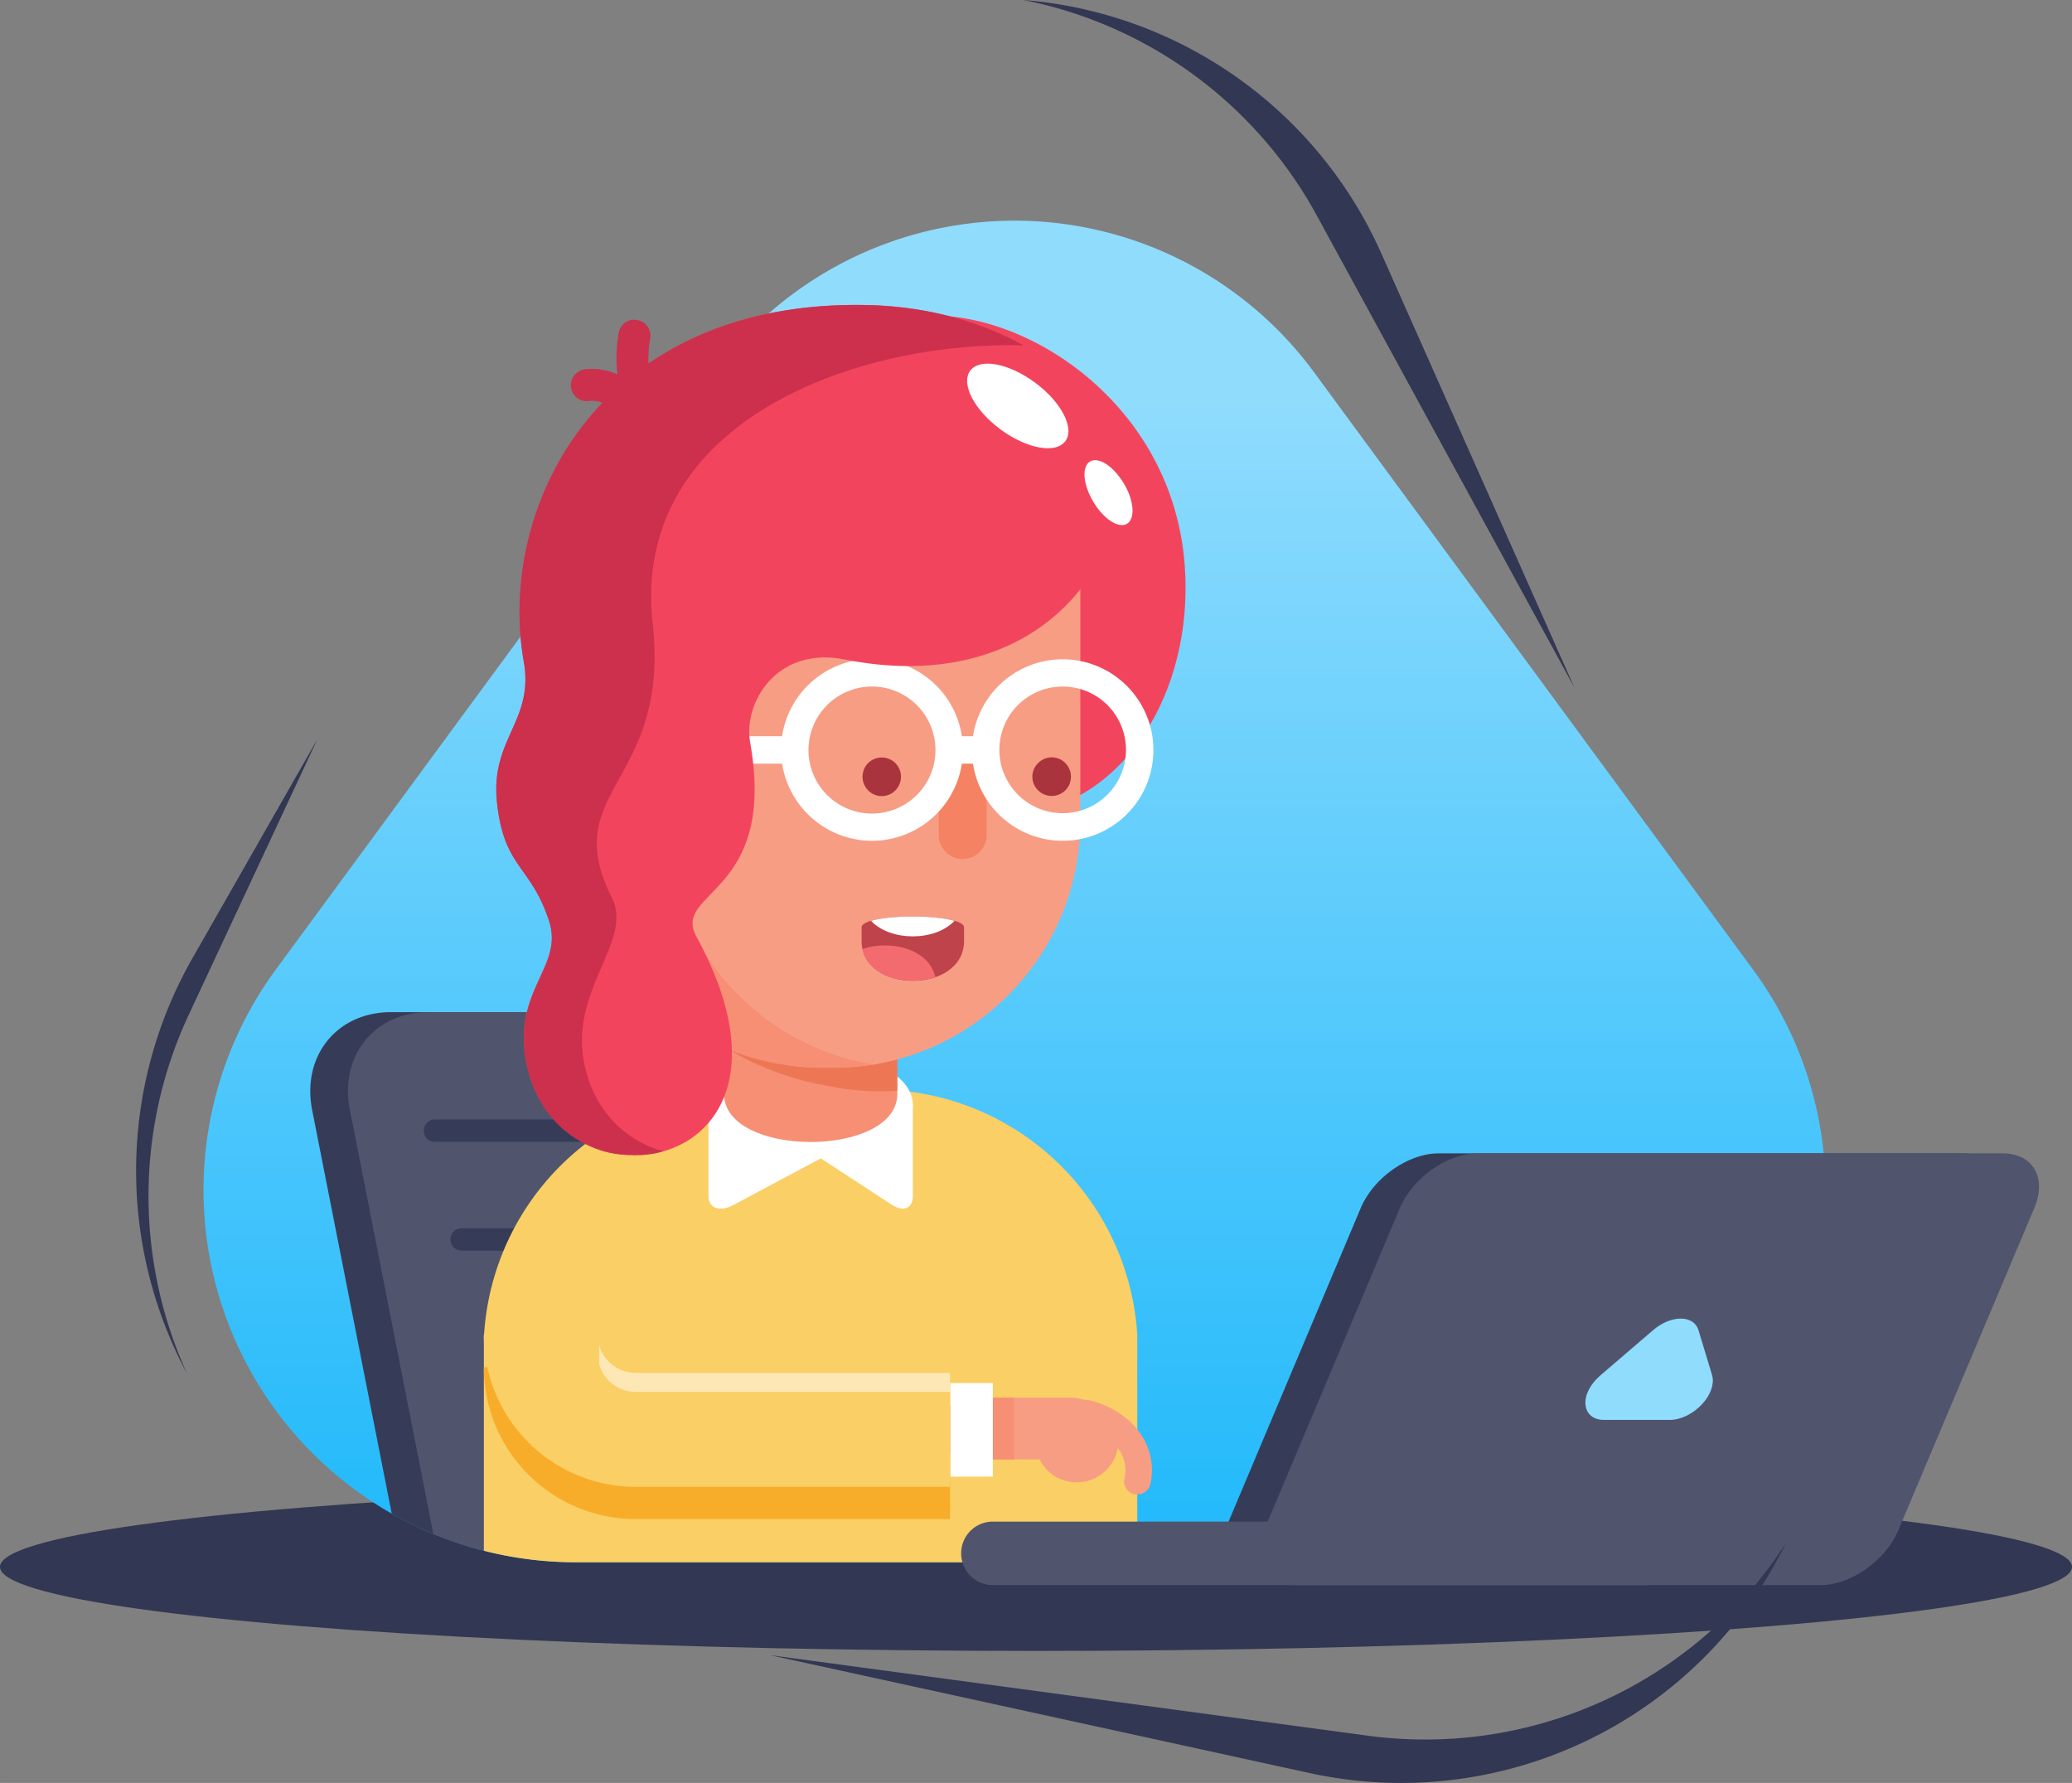 <svg xmlns="http://www.w3.org/2000/svg" width="1080" height="929.2" viewBox="0 -0 1080 929.204" style=""><rect x="0" y="-0" width="1080" height="929.204" fill="#808080" stroke="none"/><g><defs><linearGradient id="a" x1="528.78" y1="204.22" x2="528.78" y2="789.56" gradientUnits="userSpaceOnUse"><stop offset="0" stop-color="#90dcfd"></stop><stop offset="1" stop-color="#24bafb"></stop></linearGradient></defs><title>sml29_219179754</title><g data-name="Layer 2"><ellipse cx="540" cy="816.6" rx="540" ry="43.8" fill="#323753"></ellipse><path d="M528.8 115A193.8 193.8 0 0 1 685 194.1l228.8 311.3a193.9 193.9 0 0 1-156.2 308.8H300a194 194 0 0 1-156.3-308.8l228.8-311.3A194.2 194.2 0 0 1 528.8 115z" fill="url(#a)"></path><path d="M162.7 578.5c-5.5-28.2 12.9-51 41.1-51h120c28.2 0 55.6 22.8 61.2 51l36.5 185.4s-153.9 48.2-169.3 44.3a194.6 194.6 0 0 1-48-19.3z" fill="#363c58"></path><path d="M223.4 527.5h120.1c28.2 0 55.5 22.8 61.1 51l38.1 193.3s-175.1 40.3-190.5 36.4a197.6 197.6 0 0 1-26.3-8.7l-43.5-221c-5.6-28.2 12.8-51 41-51z" fill="#50556d"></path><path d="M220.9 589.3a5.8 5.8 0 0 0 5.9 5.8h111.8a5.8 5.8 0 0 0 5.9-5.8 5.8 5.8 0 0 0-5.9-5.9H226.8a5.8 5.8 0 0 0-5.9 5.9z" fill="#363c58"></path><path d="M234.8 646a5.8 5.8 0 0 0 5.8 5.8h111.9a5.8 5.8 0 0 0 5.8-5.8 5.8 5.8 0 0 0-5.8-5.9H240.6a5.8 5.8 0 0 0-5.8 5.9z" fill="#363c58"></path><path d="M300 814.2h292.8V695.7a136.3 136.3 0 0 0-136.1-127.9h-68.3a136.3 136.3 0 0 0-136.1 127.9h-.1v112.5a194.4 194.4 0 0 0 47.8 6z" fill="#facf65"></path><path d="M402.4 603.2h48.2l.5.5a7 7 0 0 1 0 10l-19.6 19.7a7.2 7.2 0 0 1-10 0l-19.6-19.7a7 7 0 0 1 0-10z" fill="#facf65"></path><path d="M532 424.1c53.9-5.4 90-63.4 85.6-128.4-5.7-86.1-85.2-136.2-139.1-130.8s-62.7 85-56.1 150.5S478 429.6 532 424.1z" fill="#f3445e"></path><path d="M445.7 575.6v7c0 6.4-5.9 14.7-13.2 18.6l-50 26.7c-7.3 3.9-13.2 1.9-13.2-4.5v-47.8z" fill="#fff"></path><path d="M413.1 575.6v7c0 6.4 4.9 14.7 10.9 18.6l40.9 26.7c6 3.9 10.9 1.9 10.9-4.5v-47.8z" fill="#fff"></path><path d="M369.3 575.6c0 15.2 23.8 27.6 53.2 27.6s53.3-12.4 53.3-27.6-23.9-27.5-53.3-27.5-53.2 12.3-53.2 27.5z" fill="#fff"></path><path d="M377.4 570.1c0 33.4 90.3 33.4 90.3 0v-71.4a45.2 45.2 0 0 0-45.2-45.2 45.1 45.1 0 0 0-45.1 45.2z" fill="#f68f73"></path><path d="M434.4 548.5l-6.4-1.2a146.5 146.5 0 0 1-50.6-19.8v17.9a148.7 148.7 0 0 0 50.6 19.9l6.4 1.2a130.8 130.8 0 0 0 33.3 1.9v-18a122.3 122.3 0 0 1-33.3-1.9z" fill="#ed7755"></path><rect x="299.3" y="173.7" width="263.8" height="382.78" rx="128.7" fill="#f79d84"></rect><path d="M428 173.7h6.4a129.8 129.8 0 0 1 20.8 1.6 128.7 128.7 0 0 0-107.9 127v125.5a128.6 128.6 0 0 0 107.9 126.9 129.7 129.7 0 0 1-20.8 1.7H428a128.7 128.7 0 0 1-128.7-128.6V302.3A128.7 128.7 0 0 1 428 173.7z" fill="#f68f73"></path><path d="M452.5 397.7a10.1 10.1 0 0 0 0 14.2 9.9 9.9 0 0 0 14.2 0 10.1 10.1 0 0 0 0-14.2 10.1 10.1 0 0 0-14.2 0z" fill="#a9343d"></path><path d="M541.1 411.9a10.1 10.1 0 0 0 14.2 0 10.1 10.1 0 0 0 0-14.2 9.9 9.9 0 0 0-14.2 0 9.9 9.9 0 0 0 0 14.2z" fill="#a9343d"></path><path d="M505.7 728.4h52.9a16.4 16.4 0 0 1 5 .8l2 .4h1.5c23.1 5.3 37 24.2 32.5 43.9a6.8 6.8 0 0 1-6.7 5.3h-1.6a7 7 0 0 1-5.2-8.3 18.9 18.9 0 0 0-3.5-15.9c-.1.4-.1.7-.2 1.1a21.7 21.7 0 0 1-26 16.3 21.4 21.4 0 0 1-14.5-11.4h-36.2a16.1 16.1 0 1 1 0-32.2z" fill="#f79d84"></path><path d="M489.3 435.2a12.5 12.5 0 0 0 12.5 12.5 12.5 12.5 0 0 0 12.5-12.5v-37.3a12.5 12.5 0 0 0-12.5-12.4 12.5 12.5 0 0 0-12.5 12.4z" fill="#f58263"></path><path d="M449.1 483.3c0-7.5 53.4-7.5 53.4 0v7.1c0 27.7-53.4 27.7-53.4 0z" fill="#bf434b"></path><path d="M487.5 509.2c-14.4 5.1-34.7.2-38-14.6 14.5-5 34.8-.1 38 14.6z" fill="#f46b6f"></path><path d="M497.5 479.9c-10.1 10.8-33.3 10.8-43.5 0 10.2-3 33.4-3 43.5 0z" fill="#fff"></path><path d="M506.6 390.9a47.3 47.3 0 1 1 47.3 47.3 47.4 47.4 0 0 1-47.3-47.3zm14.3 0a33 33 0 1 0 33-33.1 33 33 0 0 0-33 33.1z" fill="#fff"></path><path d="M407.1 390.9a47.4 47.4 0 1 1 47.4 47.3 47.5 47.5 0 0 1-47.4-47.3zm14.3 0a33.1 33.1 0 1 0 33.1-33.1 33.1 33.1 0 0 0-33.1 33.1z" fill="#fff"></path><path fill="#fff" d="M494.7 383.7h19.1V398h-19.1z"></path><path fill="#fff" d="M296.9 383.7h117.4V398H296.9z"></path><path fill="#f68f73" d="M509.1 728.4h19.4v32.18h-19.4z"></path><path fill="#fff" d="M495.3 720.8h22.2v48.78h-22.2z"></path><path d="M331.3 791.7h163.9v-59.4H331.3a19.8 19.8 0 0 1-19.8-19.7h-59.3a79.2 79.2 0 0 0 79.1 79.1z" fill="#f8ad2a"></path><path d="M331.3 774.9h163.9v-59.4H331.3a19.8 19.8 0 0 1-19.8-19.8h-59.3a79.2 79.2 0 0 0 79.1 79.2z" fill="#facf65"></path><path d="M298.4 419.9a22.4 22.4 0 0 0 31.2 4.8 22.2 22.2 0 0 0 4.9-31.1l-17.6-24.1a22.2 22.2 0 0 0-31.1-4.8 22.3 22.3 0 0 0-4.9 31.2z" fill="#f68f73"></path><path d="M312.3 701.1a19.8 19.8 0 0 0 19 14.4h163.9v9.9H331.3a19.8 19.8 0 0 1-19-14.4z" fill="#fde8b5"></path><path d="M638.4 797.7c-6.6 15.6.7 28.4 16.4 28.4h273.8c15.7 0 33.8-12.8 40.4-28.4l70.9-168.2c6.7-15.7-.7-28.4-16.4-28.4H749.7c-15.7 0-33.8 12.7-40.4 28.4z" fill="#363c58"></path><path d="M501 809.5a16.5 16.5 0 0 0 16.5 16.6h339.8a16.5 16.5 0 0 0 16.5-16.6 16.5 16.5 0 0 0-16.5-16.5H517.5a16.5 16.5 0 0 0-16.5 16.5z" fill="#50556d"></path><path d="M658.8 797.7c-6.6 15.6.7 28.4 16.4 28.4H949c15.7 0 33.8-12.8 40.4-28.4l71-168.2c6.6-15.7-.8-28.4-16.5-28.4H770.1c-15.7 0-33.7 12.7-40.4 28.4z" fill="#50556d"></path><path d="M876.1 687.2c4.6 0 8 2.2 9.2 6l7.1 23.5c1.3 4.4-.7 10.3-5.3 15.2s-11 8.1-16.6 8.1H836c-5.5 0-9.2-3.1-9.6-8.1s2.7-10.8 7.9-15.2l27.4-23.5c4.4-3.8 9.7-6 14.4-6z" fill="#90dcfd"></path><path d="M259 417.7c-3.3-32.8 19.5-42 14-73-14.3-81.2 39.9-189 179.5-185.7 72.4 1.7 131.1 43.5 131.1 90.1 0 54.5-51.2 112.9-143.3 94.6-35.6-7.1-53 22.8-49.3 43.2 14.2 79.8-41.1 77.3-28 101.2 67.9 124.5-71.6 147.5-88.5 66.5-8-38.8 19.6-50.5 11.7-74.8-9.5-29-23.7-27.3-27.2-62.1z" fill="#f3445e"></path><path d="M259 417.7c-3.3-32.8 19.5-42 14-73-14.3-81.2 39.9-189 179.5-185.7 30.6.7 58.7 8.6 81 21-87.2-2.4-204.8 39.7-193.3 145 9.2 83.5-49.7 86.4-21.3 142.8 11.5 22.7-22.4 48-14.3 86.8 5.2 25.1 22.2 40.2 41.1 45.4l-2.5.7h-.1l-2.5.5h-.3l-2.4.4h-.3l-2.4.3H332a8.9 8.9 0 0 1-2.3 0h-3.3l-2.3-.2h-.5l-2.3-.3h-.4l-2.4-.5h-.4l-2.3-.6h-.2a59.9 59.9 0 0 1-12.3-5l-.7-.4-1.6-1-1-.5a7.1 7.1 0 0 0-1.4-1l-1-.7-1.3-1-1.1-.9-1.3-1-1.1-.9-1.1-1.1a11.4 11.4 0 0 1-1.1-1.1l-1.1-1.1-1-1.1-1-1.2-1-1.2-1-1.2-.9-1.4-.9-1.3-.9-1.4-.8-1.3-.9-1.6a8.3 8.3 0 0 1-.7-1.3l-.9-1.7-.6-1.4c-.3-.5-.5-1.2-.8-1.8s-.3-.9-.5-1.3-.5-1.4-.7-2a7.8 7.8 0 0 1-.5-1.4c-.2-.7-.5-1.5-.7-2.3l-.3-1.2-.9-3.6c-8-38.8 19.6-50.5 11.7-74.8-9.5-29.3-23.7-27.6-27.2-62.4z" fill="#cc304d"></path><path d="M304.7 192.5a32.1 32.1 0 0 1 17.1 2.6 76.1 76.1 0 0 1 .7-21.7 8.2 8.2 0 0 1 9.7-6.6 8.3 8.3 0 0 1 6.7 9.7 56.5 56.5 0 0 0 1.3 25.9 25.3 25.3 0 0 0-16.9 13.3c-4.4-3.8-10.2-7.5-16.3-6.7a8.3 8.3 0 0 1-9.4-7.1 8.5 8.5 0 0 1 7.1-9.4z" fill="#cc304d"></path><path d="M555.3 229.9c-5 6.8-20.1 4-33.8-6.1s-20.8-23.8-15.8-30.6 20.1-3.9 33.8 6.2 20.8 23.8 15.8 30.5z" fill="#fff"></path><path d="M587.4 273c-4.4 2.6-12.3-2.6-17.6-11.6s-6.1-18.3-1.6-20.9 12.2 2.5 17.6 11.5 6 18.4 1.6 21z" fill="#fff"></path><g fill="#323753"><path d="M686.3 112.2A223.6 223.6 0 0 0 533.4 0 223.7 223.7 0 0 1 720 132.1l100.6 226.2z"></path><path d="M98.5 528.6a223.3 223.3 0 0 0-1 187.3q-3.9-7.2-7.2-14.7a223.7 223.7 0 0 1 10-201.8l65.1-114.1z"></path><path d="M713.1 904.6a223.9 223.9 0 0 0 214.2-95c1.3-1.8 2.5-3.7 3.7-5.6a223.4 223.4 0 0 1-248.6 120l-281-61.4z"></path></g></g></g></svg>